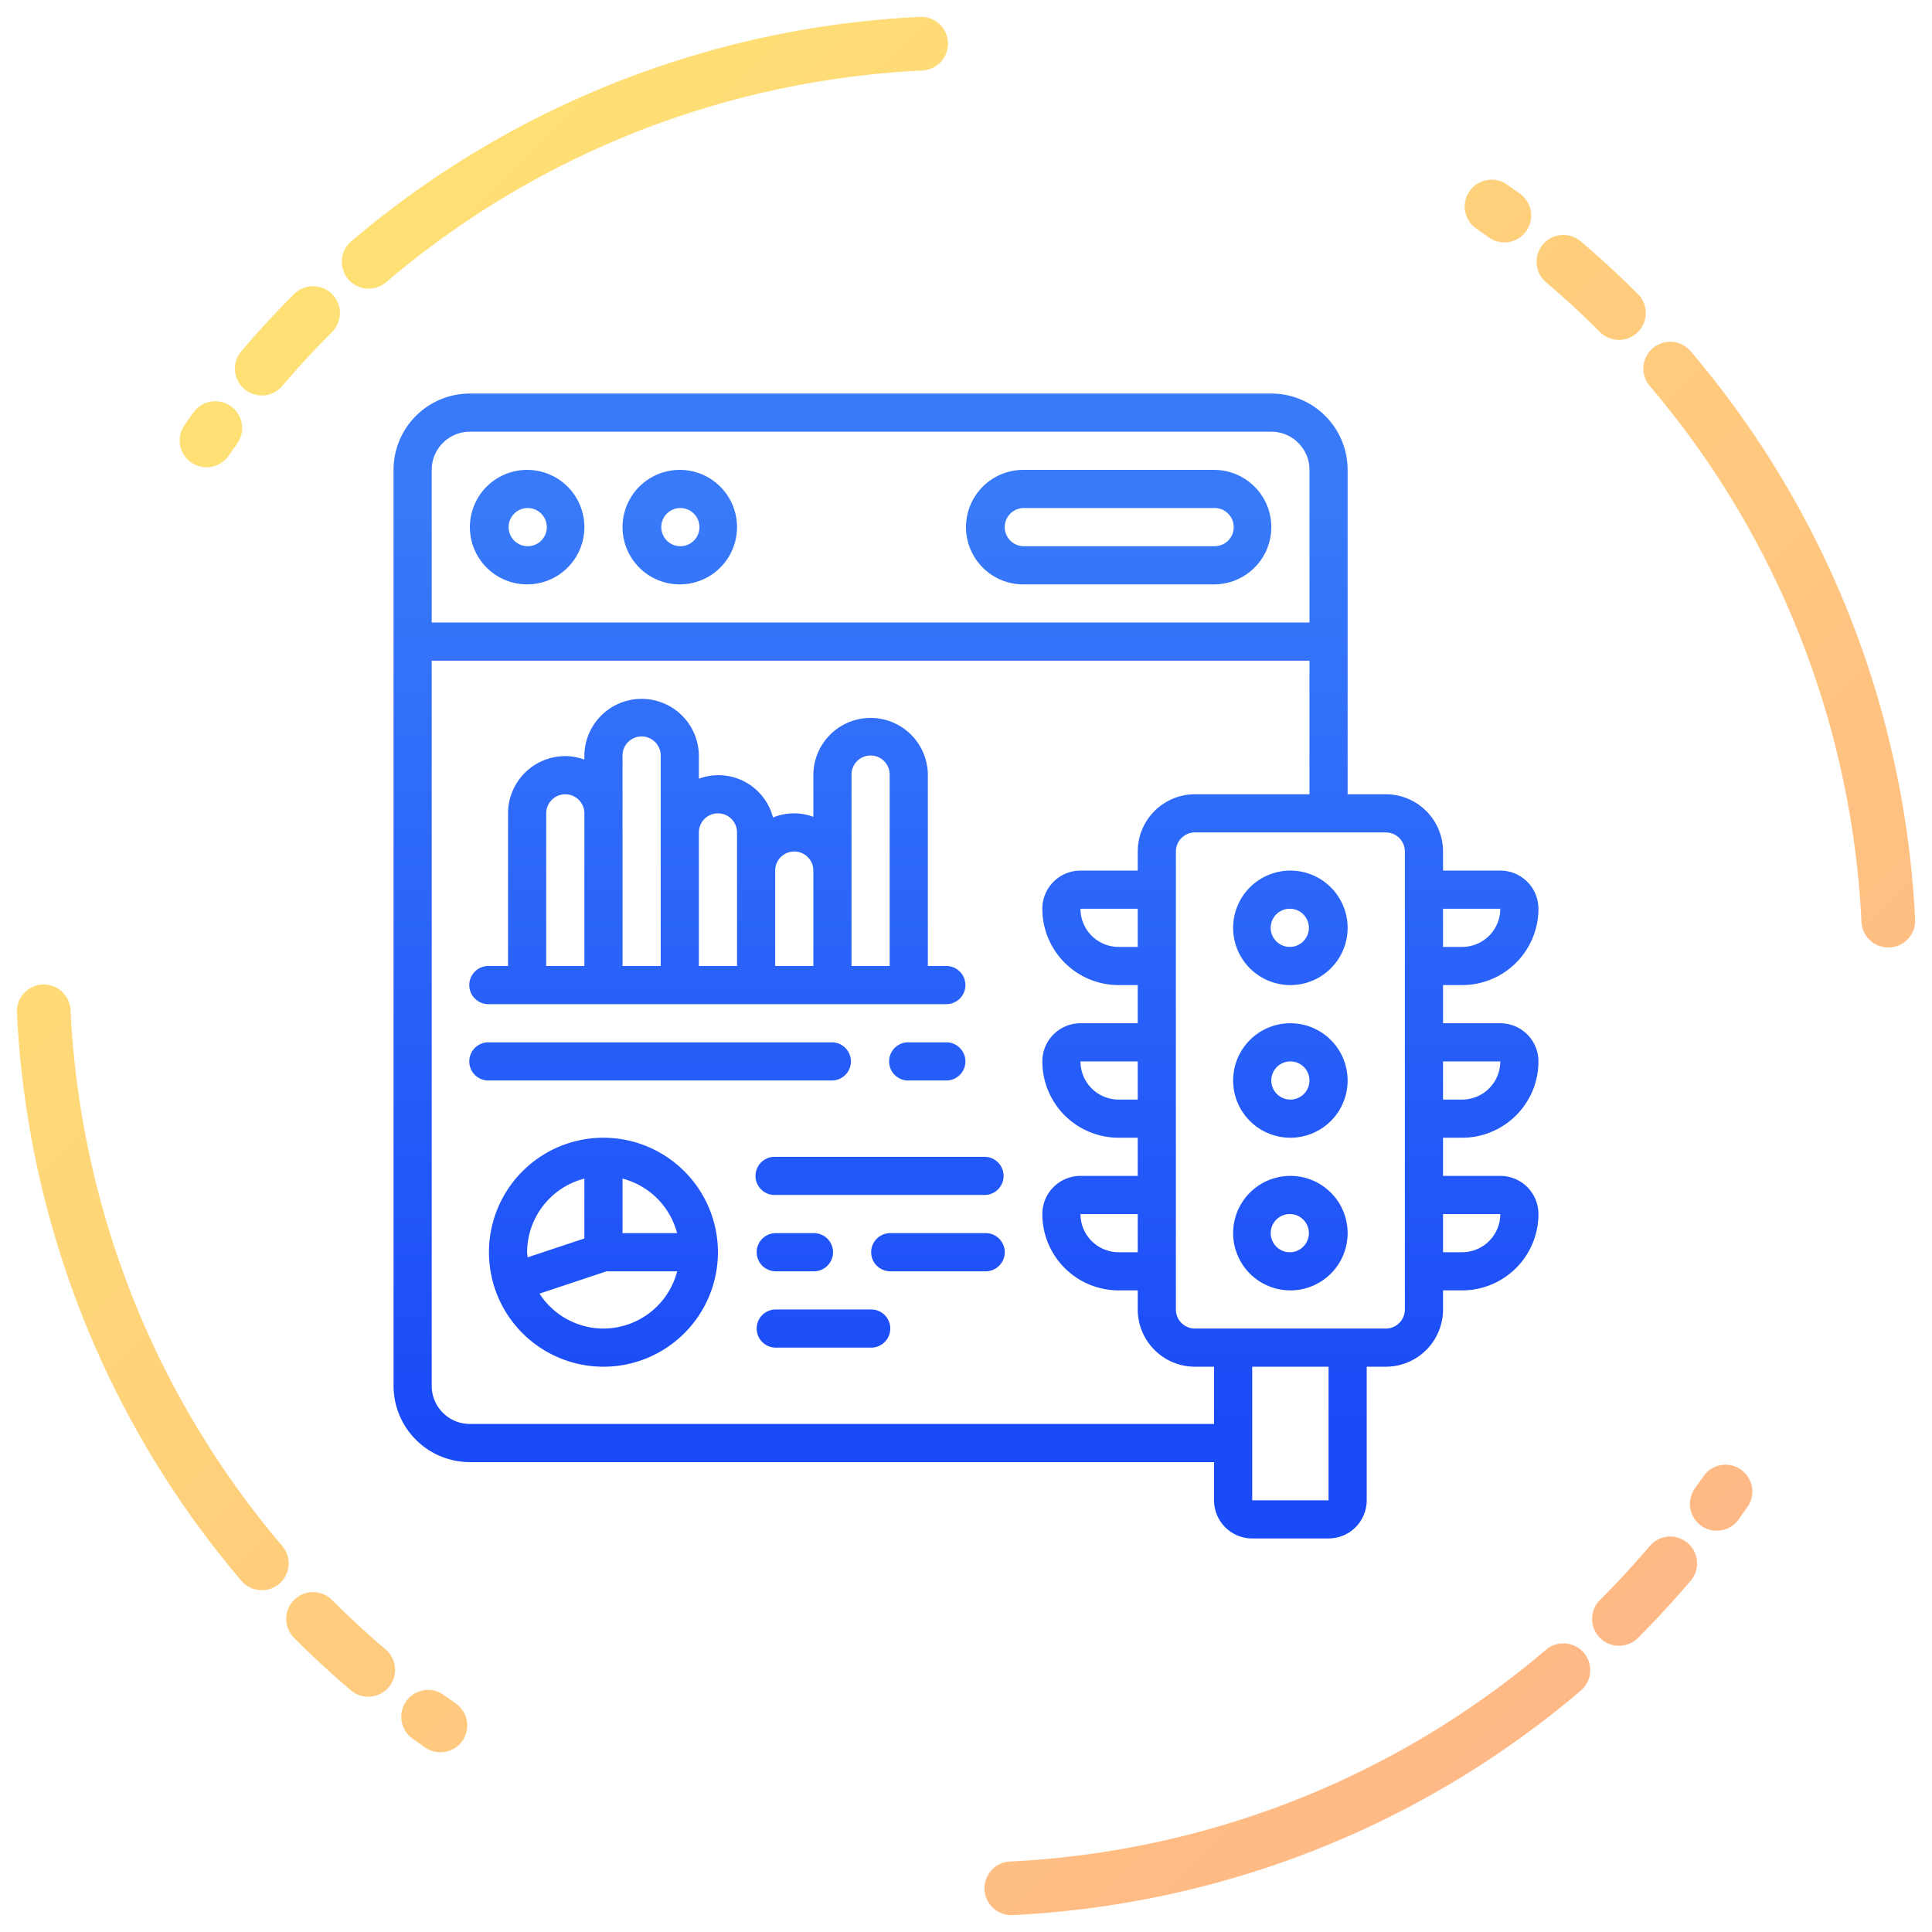 <svg width="108" height="108" fill="none" xmlns="http://www.w3.org/2000/svg"><path fill-rule="evenodd" clip-rule="evenodd" d="M13.492 19.634a53.797 53.797 0 012.948-3.195 1.5 1.5 0 012.121 2.122 50.797 50.797 0 00-2.783 3.017 1.5 1.5 0 01-2.286-1.944zm5.972-4.028a1.5 1.5 0 01.17-2.114C28.822 5.682 40.039 1.499 51.395.945a1.5 1.5 0 11.147 2.996c-10.72.524-21.298 4.47-29.963 11.837a1.5 1.5 0 01-2.114-.172zm-6.554 7.106a1.5 1.5 0 01.343 2.094c-.16.222-.318.446-.474.67a1.5 1.5 0 11-2.465-1.71c.165-.238.333-.475.502-.71a1.5 1.5 0 012.093-.344zM2.37 55.035a1.5 1.5 0 011.572 1.425c.523 10.719 4.469 21.297 11.836 29.962a1.5 1.5 0 01-2.286 1.944C5.682 79.179 1.5 67.963.945 56.606a1.5 1.5 0 011.425-1.571zM82.147 10.69a1.5 1.5 0 012.087-.377c.238.165.475.332.711.502a1.5 1.5 0 11-1.75 2.436 48.1 48.1 0 00-.67-.473 1.5 1.5 0 01-.378-2.088zm4.105 2.972a1.5 1.5 0 012.114-.171 53.796 53.796 0 013.195 2.947 1.5 1.5 0 11-2.121 2.122 50.824 50.824 0 00-3.017-2.784 1.5 1.5 0 01-.171-2.114zM16.44 89.439a1.5 1.5 0 012.121 0 50.795 50.795 0 003.017 2.784 1.5 1.5 0 01-1.943 2.285 53.83 53.83 0 01-3.195-2.947 1.5 1.5 0 010-2.122zm75.954-69.976a1.5 1.5 0 012.114.171c7.811 9.187 11.993 20.403 12.548 31.76a1.5 1.5 0 01-2.997.146c-.523-10.719-4.469-21.297-11.836-29.962a1.5 1.5 0 01.171-2.115zM22.713 95.091a1.5 1.5 0 012.093-.343c.223.16.446.317.67.473a1.5 1.5 0 11-1.71 2.465 52.52 52.52 0 01-.71-.502 1.5 1.5 0 01-.343-2.093zm32.322 10.539a1.5 1.5 0 011.426-1.571c10.718-.524 21.297-4.47 29.962-11.837a1.5 1.5 0 111.943 2.286c-9.186 7.811-20.403 11.993-31.76 12.547a1.5 1.5 0 01-1.57-1.425zM97.31 82.146a1.5 1.5 0 01.378 2.088c-.165.238-.333.475-.502.71a1.5 1.5 0 01-2.437-1.75c.16-.222.318-.446.474-.67a1.5 1.5 0 012.087-.378zm-2.972 4.105a1.5 1.5 0 01.171 2.115 53.828 53.828 0 01-2.947 3.195 1.5 1.5 0 01-2.121-2.122 50.825 50.825 0 002.783-3.016 1.5 1.5 0 012.114-.172z" fill="url(#paint0_linear)" fill-opacity=".72"/><path d="M29.467 32.667a3.2 3.2 0 100-6.4 3.2 3.2 0 000 6.4zm0-4.267a1.067 1.067 0 110 2.133 1.067 1.067 0 010-2.133z" fill="url(#paint1_linear)"/><path d="M38 32.667a3.2 3.2 0 100-6.4 3.2 3.2 0 000 6.4zm0-4.267a1.067 1.067 0 110 2.133 1.067 1.067 0 010-2.133z" fill="url(#paint2_linear)"/><path d="M57.2 32.667h10.667a3.2 3.2 0 000-6.4H57.2a3.2 3.2 0 000 6.4zm0-4.267h10.667a1.067 1.067 0 110 2.133H57.2a1.067 1.067 0 010-2.133z" fill="url(#paint3_linear)"/><path d="M72.133 48.667a3.2 3.2 0 100 6.4 3.2 3.2 0 000-6.4zm0 4.266a1.067 1.067 0 110-2.133 1.067 1.067 0 010 2.133z" fill="url(#paint4_linear)"/><path d="M72.133 57.2a3.2 3.2 0 100 6.4 3.2 3.2 0 000-6.4zm0 4.267a1.067 1.067 0 110-2.134 1.067 1.067 0 010 2.134z" fill="url(#paint5_linear)"/><path d="M72.133 65.733a3.2 3.2 0 100 6.4 3.2 3.2 0 000-6.4zm0 4.267a1.067 1.067 0 110-2.133 1.067 1.067 0 010 2.133z" fill="url(#paint6_linear)"/><path d="M81.733 55.067A4.267 4.267 0 0086 50.8a2.133 2.133 0 00-2.133-2.133h-3.2V47.6a3.2 3.2 0 00-3.2-3.2h-2.134V26.267A4.267 4.267 0 0071.067 22h-44.8A4.267 4.267 0 0022 26.267v51.2a4.267 4.267 0 004.267 4.266h41.6v2.134c0 1.178.955 2.133 2.133 2.133h4.267a2.133 2.133 0 002.133-2.133V76.4h1.067a3.2 3.2 0 003.2-3.2v-1.067h1.066A4.267 4.267 0 0086 67.867a2.133 2.133 0 00-2.133-2.134h-3.2V63.6h1.066A4.267 4.267 0 0086 59.333a2.133 2.133 0 00-2.133-2.133h-3.2v-2.133h1.066zm2.134-4.267a2.133 2.133 0 01-2.134 2.133h-1.066V50.8h3.2zm-57.6-26.667h44.8c1.178 0 2.133.956 2.133 2.134V34.8H24.133v-8.533c0-1.178.956-2.134 2.134-2.134zm0 55.467a2.133 2.133 0 01-2.134-2.133V36.933H73.2V44.4h-6.4a3.2 3.2 0 00-3.2 3.2v1.067h-3.2a2.133 2.133 0 00-2.133 2.133 4.267 4.267 0 004.266 4.267H63.6V57.2h-3.2a2.133 2.133 0 00-2.133 2.133 4.267 4.267 0 004.266 4.267H63.6v2.133h-3.2a2.133 2.133 0 00-2.133 2.134 4.267 4.267 0 004.266 4.266H63.6V73.2a3.2 3.2 0 003.2 3.2h1.067v3.2h-41.6zM63.6 70h-1.067a2.133 2.133 0 01-2.133-2.133h3.2V70zm0-8.533h-1.067a2.133 2.133 0 01-2.133-2.134h3.2v2.134zm0-8.534h-1.067A2.133 2.133 0 0160.4 50.8h3.2v2.133zm10.667 30.934H70V76.4h4.267v7.467zM78.533 73.2c0 .59-.477 1.067-1.066 1.067H66.8c-.59 0-1.067-.478-1.067-1.067V47.6c0-.59.478-1.067 1.067-1.067h10.667c.589 0 1.066.478 1.066 1.067v25.6zm5.334-5.333A2.133 2.133 0 0181.733 70h-1.066v-2.133h3.2zm0-8.534a2.133 2.133 0 01-2.134 2.134h-1.066v-2.134h3.2z" fill="url(#paint7_linear)"/><path d="M27.333 56.133h25.6a1.067 1.067 0 000-2.133h-1.066V43.333a3.2 3.2 0 00-6.4 0v2.33a3.069 3.069 0 00-2.257.038 3.147 3.147 0 00-4.143-2.171v-1.263a3.2 3.2 0 00-6.4 0v.196a3.166 3.166 0 00-1.067-.196 3.2 3.2 0 00-3.2 3.2V54h-1.067a1.067 1.067 0 100 2.133zm20.267-12.8a1.067 1.067 0 112.133 0V54H47.6V43.333zM44.4 47.6c.59 0 1.067.478 1.067 1.067V54h-2.134v-5.333c0-.59.478-1.067 1.067-1.067zm-4.267-2.133c.59 0 1.067.477 1.067 1.066V54h-2.133v-7.467c0-.589.477-1.066 1.066-1.066zm-5.333-3.2a1.067 1.067 0 112.133 0V54H34.8V42.267zm-4.267 3.2a1.067 1.067 0 112.134 0V54h-2.134v-8.533z" fill="url(#paint8_linear)"/><path d="M46.533 60.4a1.067 1.067 0 000-2.133h-19.2a1.067 1.067 0 100 2.133h19.2z" fill="url(#paint9_linear)"/><path d="M52.933 58.267H50.8a1.067 1.067 0 100 2.133h2.133a1.067 1.067 0 000-2.133z" fill="url(#paint10_linear)"/><path d="M55.067 64.667H43.333a1.067 1.067 0 100 2.133h11.734a1.067 1.067 0 000-2.133z" fill="url(#paint11_linear)"/><path d="M43.333 71.066h2.134a1.067 1.067 0 100-2.133h-2.134a1.067 1.067 0 000 2.133z" fill="url(#paint12_linear)"/><path d="M55.067 68.933h-5.334a1.067 1.067 0 000 2.133h5.334a1.067 1.067 0 100-2.133z" fill="url(#paint13_linear)"/><path d="M48.667 73.2h-5.334a1.067 1.067 0 000 2.133h5.334a1.067 1.067 0 100-2.133z" fill="url(#paint14_linear)"/><path d="M33.733 63.6a6.4 6.4 0 106.4 6.4 6.406 6.406 0 00-6.4-6.4zm4.116 5.333H34.8v-3.048a4.266 4.266 0 013.049 3.048zm-5.182-3.048v3.346l-3.171 1.054c-.007-.096-.03-.187-.03-.285a4.267 4.267 0 013.2-4.115zm1.066 8.382a4.267 4.267 0 01-3.575-1.953l3.75-1.247h3.946a4.267 4.267 0 01-4.12 3.2z" fill="url(#paint15_linear)"/><defs><linearGradient id="paint0_linear" x1="17.5" y1="17.5" x2="90.5" y2="90.5" gradientUnits="userSpaceOnUse"><stop stop-color="#FFD53F"/><stop offset="1" stop-color="#FF9E57"/></linearGradient><linearGradient id="paint1_linear" x1="54" y1="28.4" x2="54" y2="79.6" gradientUnits="userSpaceOnUse"><stop stop-color="#387AF9"/><stop offset="1" stop-color="#1A4BF8"/></linearGradient><linearGradient id="paint2_linear" x1="54" y1="28.4" x2="54" y2="79.6" gradientUnits="userSpaceOnUse"><stop stop-color="#387AF9"/><stop offset="1" stop-color="#1A4BF8"/></linearGradient><linearGradient id="paint3_linear" x1="54" y1="28.4" x2="54" y2="79.6" gradientUnits="userSpaceOnUse"><stop stop-color="#387AF9"/><stop offset="1" stop-color="#1A4BF8"/></linearGradient><linearGradient id="paint4_linear" x1="54" y1="28.4" x2="54" y2="79.6" gradientUnits="userSpaceOnUse"><stop stop-color="#387AF9"/><stop offset="1" stop-color="#1A4BF8"/></linearGradient><linearGradient id="paint5_linear" x1="54" y1="28.4" x2="54" y2="79.6" gradientUnits="userSpaceOnUse"><stop stop-color="#387AF9"/><stop offset="1" stop-color="#1A4BF8"/></linearGradient><linearGradient id="paint6_linear" x1="54" y1="28.4" x2="54" y2="79.6" gradientUnits="userSpaceOnUse"><stop stop-color="#387AF9"/><stop offset="1" stop-color="#1A4BF8"/></linearGradient><linearGradient id="paint7_linear" x1="54" y1="28.4" x2="54" y2="79.6" gradientUnits="userSpaceOnUse"><stop stop-color="#387AF9"/><stop offset="1" stop-color="#1A4BF8"/></linearGradient><linearGradient id="paint8_linear" x1="54" y1="28.4" x2="54" y2="79.6" gradientUnits="userSpaceOnUse"><stop stop-color="#387AF9"/><stop offset="1" stop-color="#1A4BF8"/></linearGradient><linearGradient id="paint9_linear" x1="54" y1="28.4" x2="54" y2="79.6" gradientUnits="userSpaceOnUse"><stop stop-color="#387AF9"/><stop offset="1" stop-color="#1A4BF8"/></linearGradient><linearGradient id="paint10_linear" x1="54" y1="28.4" x2="54" y2="79.6" gradientUnits="userSpaceOnUse"><stop stop-color="#387AF9"/><stop offset="1" stop-color="#1A4BF8"/></linearGradient><linearGradient id="paint11_linear" x1="54" y1="28.4" x2="54" y2="79.6" gradientUnits="userSpaceOnUse"><stop stop-color="#387AF9"/><stop offset="1" stop-color="#1A4BF8"/></linearGradient><linearGradient id="paint12_linear" x1="54" y1="28.4" x2="54" y2="79.6" gradientUnits="userSpaceOnUse"><stop stop-color="#387AF9"/><stop offset="1" stop-color="#1A4BF8"/></linearGradient><linearGradient id="paint13_linear" x1="54" y1="28.4" x2="54" y2="79.6" gradientUnits="userSpaceOnUse"><stop stop-color="#387AF9"/><stop offset="1" stop-color="#1A4BF8"/></linearGradient><linearGradient id="paint14_linear" x1="54" y1="28.4" x2="54" y2="79.6" gradientUnits="userSpaceOnUse"><stop stop-color="#387AF9"/><stop offset="1" stop-color="#1A4BF8"/></linearGradient><linearGradient id="paint15_linear" x1="54" y1="28.4" x2="54" y2="79.6" gradientUnits="userSpaceOnUse"><stop stop-color="#387AF9"/><stop offset="1" stop-color="#1A4BF8"/></linearGradient></defs></svg>